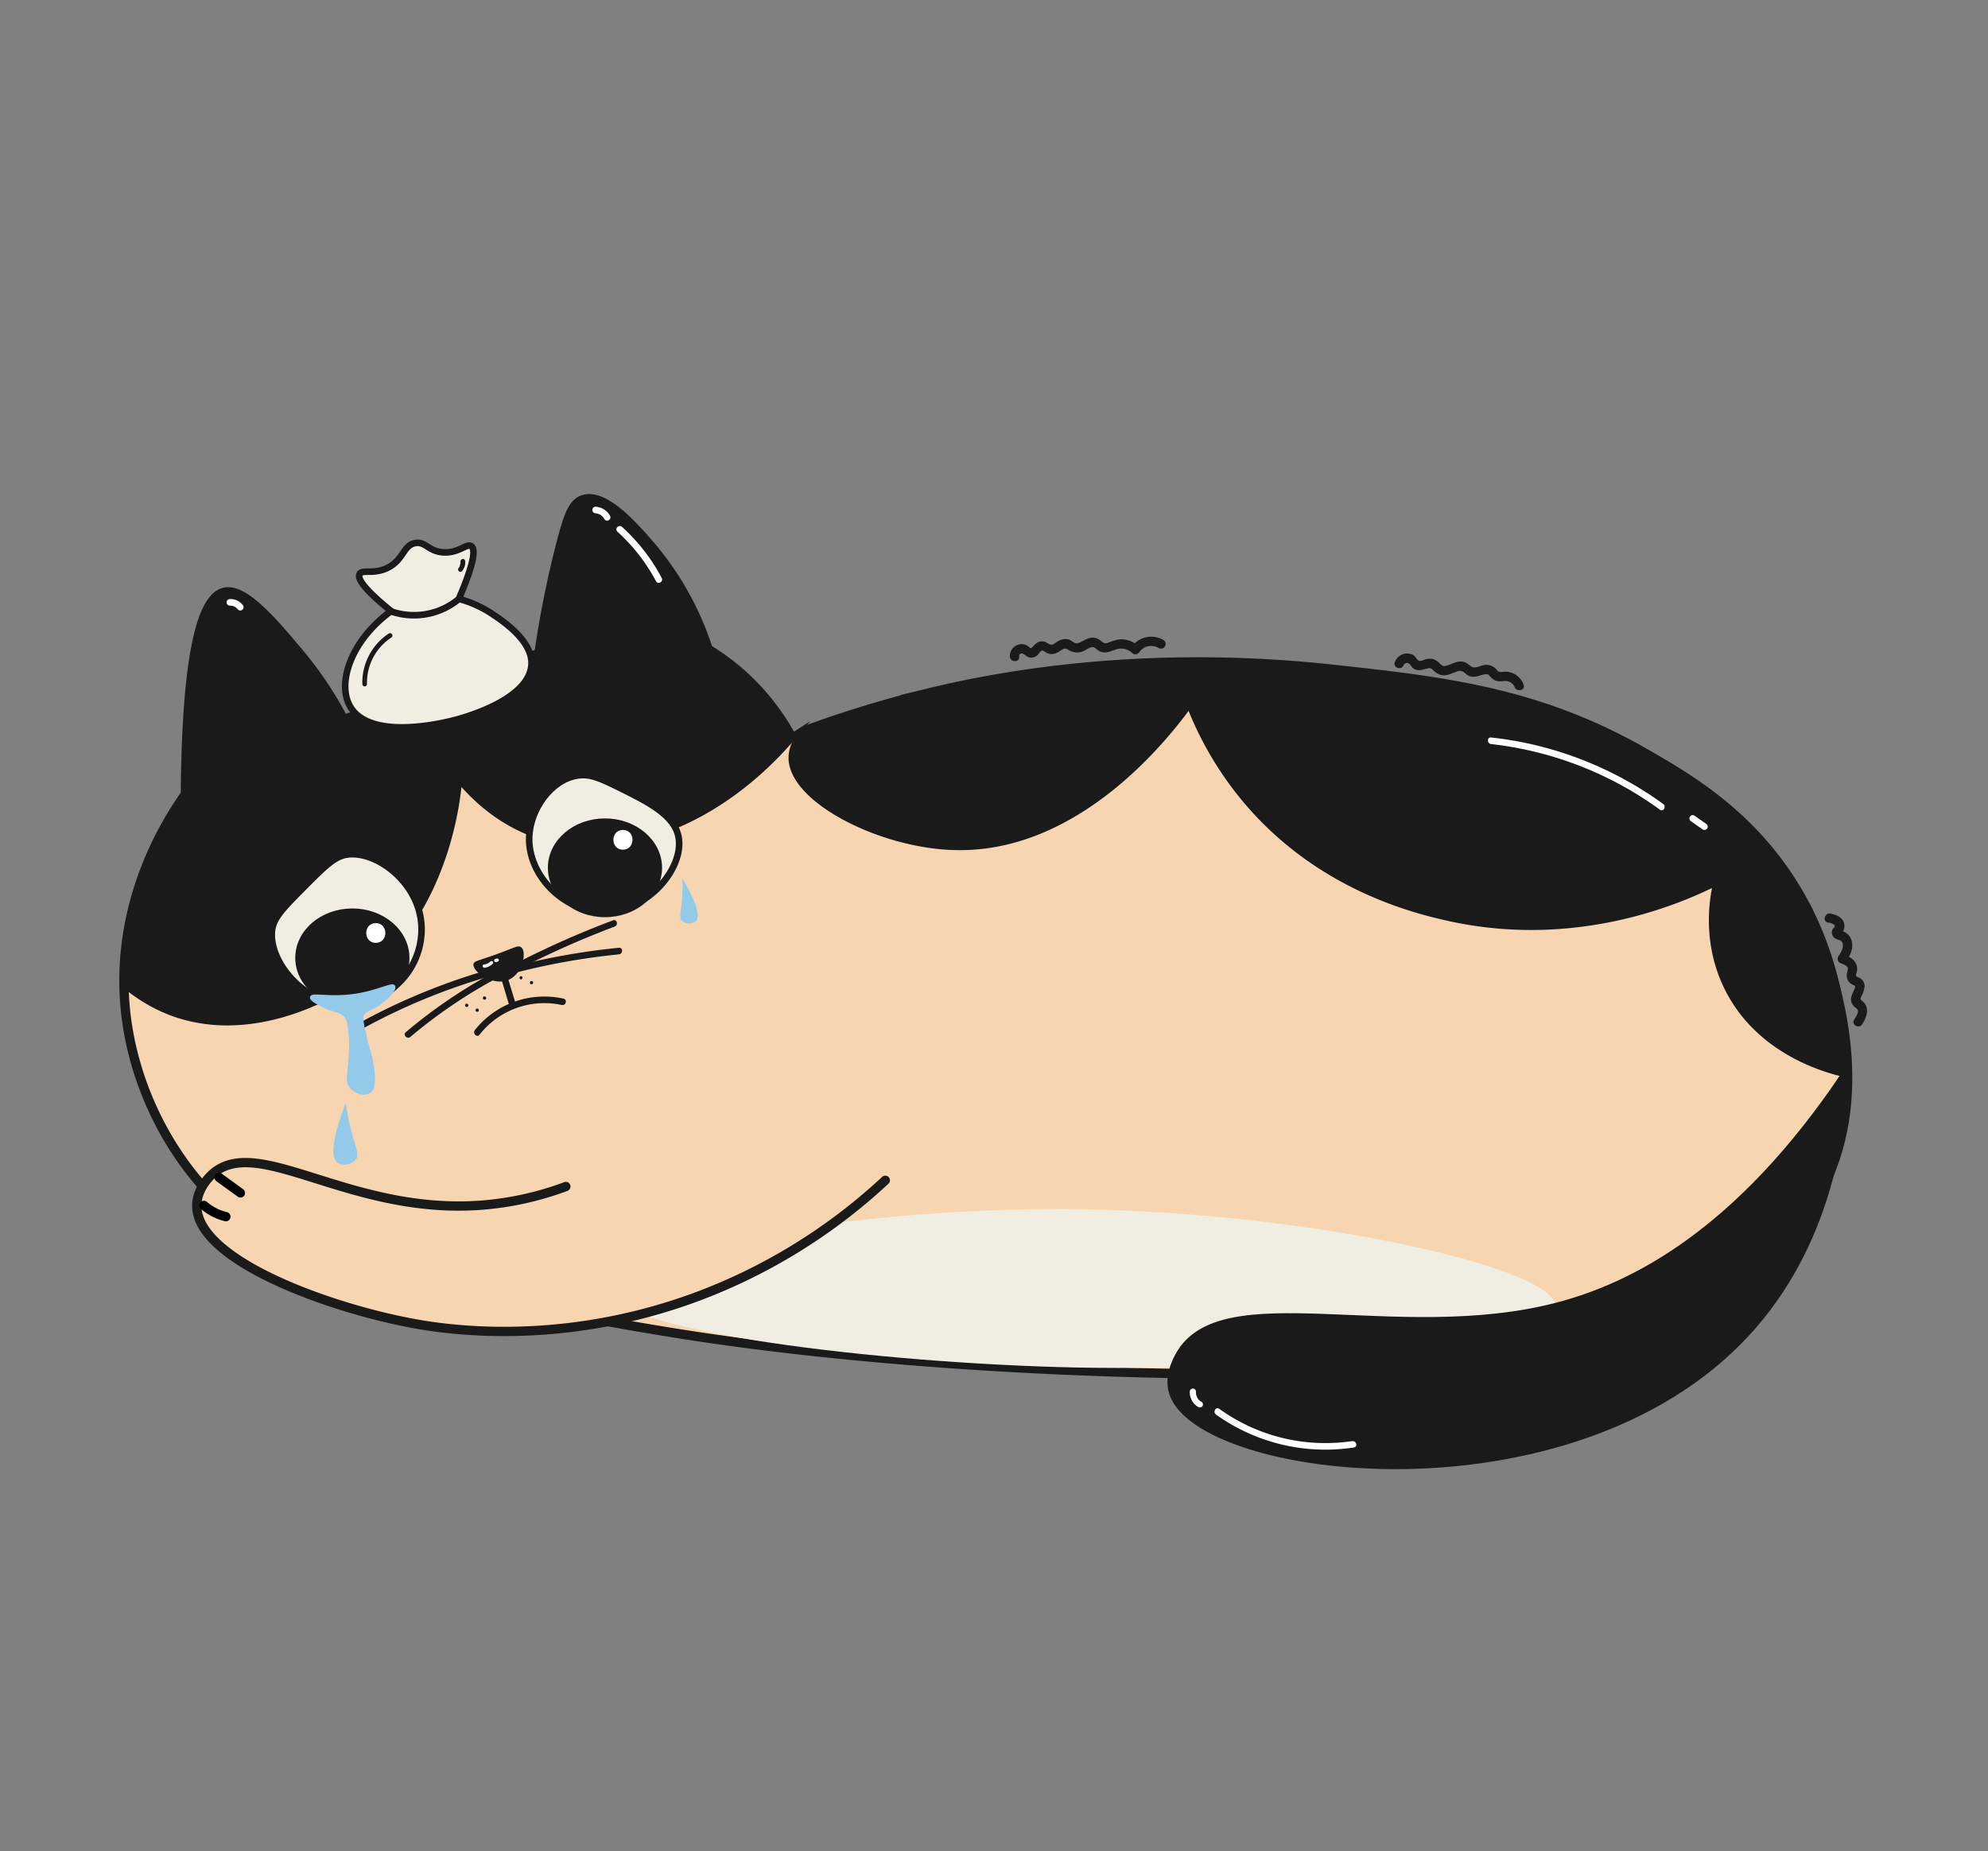 <svg id="圖層_1" data-name="圖層 1" xmlns="http://www.w3.org/2000/svg" viewBox="0 0 641 597"><rect x="0" y="0" width="641" height="597" fill="#808080" stroke="none"/><defs><style>.cls-1,.cls-8{fill:#f7d5b0;stroke-width:3px;}.cls-1,.cls-2,.cls-3,.cls-5,.cls-8{stroke:#1a1a1a;}.cls-1,.cls-10,.cls-2,.cls-3,.cls-5,.cls-9{stroke-miterlimit:10;}.cls-2,.cls-5,.cls-6{fill:#1a1a1a;}.cls-2,.cls-3{stroke-width:2.12px;}.cls-3,.cls-7{fill:#f0eee3;}.cls-4{fill:#fff;}.cls-5{stroke-width:0.71px;}.cls-8{stroke-linecap:round;stroke-linejoin:round;}.cls-10,.cls-9{fill:#93c9e9;stroke:#93c9e9;}.cls-10{stroke-width:0.74px;}</style></defs><path class="cls-1" d="M59.78,256.11c.39-50.49,6.47-63.9,12.75-65.16s15.54,9.61,24.08,19.83A117.72,117.72,0,0,1,110.78,232l63-21.25a325.2,325.2,0,0,1,7.09-35.41c2.37-9.14,3.81-13,7.08-14.17,6.73-2.4,16.18,8.38,21.25,14.17a97.37,97.37,0,0,1,19.12,34,74.51,74.51,0,0,1,26.91,28.33c5.81-1.7,14.93-4.28,26.19-7.07,33.63-8.33,65.64-16.05,104-15,18.48.51,32.09,2.88,44,5,24.42,4.36,69.39,12.71,116,43a269.33,269.33,0,0,1,37,29c4.53,9.57,25.32,55.78,3.57,93.81-7.55,13.21-18,21.51-28.57,28.19-33.09,20.94-73.49,29.57-168.32,28.47C296.4,442,235,432.6,220.56,430.34c-38.58-6.06-71-13.33-95.26-19.47a78.85,78.85,0,0,1-25.85-4.61c-32.66-11.81-54.73-45.36-58.79-78.62C36.22,291.25,54.3,263.82,59.78,256.11Z"/><path class="cls-2" d="M530,242.12c-34.39-19.56-65-22.9-100.31-26.74-63.56-6.93-111.55,3.08-130.69,7.74a366.08,366.08,0,0,0-39.68,12.09c-2.52,3.07-3.91,6-4,8.86-.47,13.38,28.09,28.34,52.42,29,40.41,1.15,69.32-37.07,75.78-46a109.24,109.24,0,0,0,18.42,31.16c23.45,27.74,54.06,35.17,64.45,37.54,42.24,9.63,76.57-6,87.11-11.33-1.17,5-3.6,18.34,2.84,32.58,9.63,21.32,31.46,27.72,38.77,29.31.18-12-1.21-35-14.69-58.35C565.9,262.93,545.33,250.88,530,242.12Z"/><path class="cls-2" d="M255.79,237.36c-.17.11-.35.23-.53.33a74.51,74.51,0,0,0-26.91-28.33,97.37,97.37,0,0,0-19.12-34c-5.07-5.79-14.52-16.57-21.25-14.17-3.27,1.17-4.71,5-7.08,14.17a325.2,325.2,0,0,0-7.09,35.41l-63,21.25a117.72,117.72,0,0,0-14.17-21.25C88.07,200.56,79,189.67,72.53,191s-12.36,14.67-12.75,65.16c-4.94,6.95-20.13,29.95-19.8,61.1a51.47,51.47,0,0,0,14.85,9c25.1,9.68,49.89-4.43,54.53-7.08,34.89-20,38.32-63.8,38.59-68,9.13,11,18.61,15.64,24.45,17.74C198.58,278.25,231.72,265.72,255.79,237.36Z"/><path class="cls-3" d="M135.92,299.67a24.08,24.08,0,0,1-24.08,24.08c-14.75,0-25.55-14.58-24.08-24.08.6-3.91,3.8-7.12,10.19-13.55,6.57-6.61,9.86-9.92,13.89-10.53C121.36,274.13,135.92,284.91,135.92,299.67Z"/><path class="cls-3" d="M218.79,269.92c1.86,9.77-9.63,24.09-24.08,24.08-13.18,0-24.51-11.93-24.08-24.08.31-8.92,7-18.36,15.32-19.8,4.41-.76,7.88,1,14,4C209.13,258.69,217.44,262.82,218.79,269.92Z"/><ellipse class="cls-2" cx="113.61" cy="308.88" rx="17.35" ry="14.87"/><ellipse class="cls-2" cx="195.06" cy="279.84" rx="17.35" ry="14.87"/><path class="cls-4" d="M121.17,304.05c4.1,0,4.11-6.37,0-6.37s-4.11,6.37,0,6.37Z"/><path class="cls-4" d="M200.86,274c4.1,0,4.1-6.37,0-6.37s-4.11,6.37,0,6.37Z"/><path class="cls-5" d="M153,311c.12-.78,1.24-.84,6.14-2.56,6.62-2.33,7.87-3.38,8.71-2.68,1.59,1.34.37,7.83-3.83,9.81C159.17,317.86,152.68,313,153,311Z"/><path class="cls-6" d="M167.69,312.31a293.19,293.19,0,0,1,30.51-13.52c1.27-.47.72-2.53-.56-2a297.64,297.64,0,0,0-31,13.72c-1.22.63-.15,2.46,1.07,1.84Z"/><path class="cls-6" d="M167.08,313.45a224.58,224.58,0,0,1,32.48-5.7c1.34-.13,1.36-2.26,0-2.12a227.17,227.17,0,0,0-33.05,5.77,1.06,1.06,0,0,0,.57,2.05Z"/><path class="cls-6" d="M156.56,313a204.2,204.2,0,0,0-40.38,16.69c-1.21.66-.13,2.49,1.07,1.84a201,201,0,0,1,39.88-16.48,1.06,1.06,0,0,0-.57-2.05Z"/><path class="cls-6" d="M158.21,314.1a164.61,164.61,0,0,0-27.39,18.77c-1,.88.47,2.38,1.51,1.5a161.35,161.35,0,0,1,26.95-18.43c1.2-.66.13-2.49-1.07-1.84Z"/><path class="cls-7" d="M156.25,312.1a4.85,4.85,0,0,0,2.61-1.28.53.53,0,0,0,0-.75.54.54,0,0,0-.75,0l-.25.22s-.08.06,0,0,0,0,0,0l-.12.09a3.66,3.66,0,0,1-.57.33l-.15.07h0l-.07,0-.31.11a4.89,4.89,0,0,1-.64.14.52.52,0,0,0-.32.24.54.54,0,0,0-.06.41.55.55,0,0,0,.66.37Z"/><path class="cls-7" d="M160,310.24l.45-.11a.4.4,0,0,0,.18-.1.38.38,0,0,0,.14-.14.39.39,0,0,0,.06-.2.38.38,0,0,0,0-.21l-.05-.13a.58.58,0,0,0-.19-.19l-.13-.05a.45.45,0,0,0-.28,0l-.45.11a.31.31,0,0,0-.18.09.5.5,0,0,0-.14.15.36.36,0,0,0-.06.2.38.38,0,0,0,0,.21l.05.13a.58.58,0,0,0,.19.19l.13.05a.45.45,0,0,0,.28,0Z"/><path class="cls-6" d="M161.59,315.53l2.63,8.75a1.06,1.06,0,0,0,2.05-.57L163.64,315a1.06,1.06,0,0,0-2,.57Z"/><path class="cls-4" d="M192.06,165.54l.33,0-.28,0a4.55,4.55,0,0,1,1,.25l-.07,0,.1,0,.22.11a3.35,3.35,0,0,1,.45.27l.09.07s.18.12,0,0,0,0,0,0l.11.09.35.35c.07.07.12.14.18.21s0-.07-.06-.09a.76.76,0,0,1,.08.11c.1.15.19.3.28.45a1.06,1.06,0,1,0,1.83-1.07,5.66,5.66,0,0,0-4.62-2.89,1.05,1.05,0,0,0-1.06,1.06,1.07,1.07,0,0,0,1.06,1.06Z"/><path class="cls-4" d="M199.07,171.45a58.36,58.36,0,0,1,12.46,16c.64,1.2,2.47.13,1.83-1.08a60.2,60.2,0,0,0-12.79-16.46c-1-.91-2.52.59-1.5,1.51Z"/><path class="cls-4" d="M74.19,195.33a4.34,4.34,0,0,1,.72,0l-.29,0a4.58,4.58,0,0,1,1,.29l-.25-.11a4.85,4.85,0,0,1,.88.52l-.22-.16a3.76,3.76,0,0,1,.69.69l-.17-.22,0,0a1.2,1.2,0,0,0,.64.49,1.08,1.08,0,0,0,.82-.11,1.11,1.11,0,0,0,.49-.63,1,1,0,0,0-.11-.82,5,5,0,0,0-4.27-2.09,1.08,1.08,0,0,0-1.06,1.06,1.07,1.07,0,0,0,1.06,1.06Z"/><path class="cls-4" d="M480.78,239.94a114,114,0,0,1,54.43,21.16c1.11.81,2.17-1,1.08-1.83A116.31,116.31,0,0,0,493.84,240a117.8,117.8,0,0,0-13.06-2.18c-1.35-.15-1.34,2,0,2.12Z"/><path class="cls-4" d="M545.26,264.86l3.77,2.63a1.06,1.06,0,0,0,1.45-.38,1.09,1.09,0,0,0-.38-1.46L546.33,263a1.06,1.06,0,0,0-1.07,1.84Z"/><path class="cls-6" d="M156.23,322.37a.53.53,0,0,0,0-1.06.53.53,0,0,0,0,1.06Z"/><path class="cls-6" d="M150.48,324.72a.53.53,0,0,0,0-1.06.53.53,0,0,0,0,1.06Z"/><path class="cls-6" d="M153.87,326.29a.53.53,0,0,0,0-1.06.53.53,0,0,0,0,1.06Z"/><path class="cls-6" d="M168,315.84a.54.54,0,0,0,0-1.07.54.54,0,0,0,0,1.07Z"/><path class="cls-6" d="M171.38,317.4a.53.53,0,0,0,0-1.06.53.53,0,0,0,0,1.06Z"/><path class="cls-7" d="M501.62,421.44C501,434.58,413.42,442.2,347.76,441,283.6,439.72,197.1,429.2,197,416.12c-.15-12.54,79.18-27.41,152.8-26.13S502.21,408.89,501.62,421.44Z"/><path class="cls-8" d="M285.45,380.62a182.83,182.83,0,0,1-62,38c-43.81,15.9-80.62,10-91,8-27.51-5.21-69.35-20.56-69-38,.11-5.5,4.39-9.45,5-10,14.72-13.19,44.23,13.34,87,10a99.49,99.49,0,0,0,27-6"/><path class="cls-6" d="M154.62,333.66a26.57,26.57,0,0,1,26.51-9.58c1.33.31,1.9-1.74.56-2.05a28.64,28.64,0,0,0-28.57,10.13c-.83,1.07.66,2.58,1.5,1.5Z"/><path class="cls-9" d="M100.45,321.62c-.24,1.09,5,3.28,5.5,3.5,3.11,1.3,3.83.9,5,2,1.49,1.43,1.7,3.48,2,7a42.4,42.4,0,0,1,0,6c-.37,7-1.14,8.35,0,10,1.34,1.95,4.39,3,6,2,2.1-1.26,1.46-5.79,1-9-.34-2.32-.68-2.7-2-8-1.56-6.24-1.45-7.17-1-8,1-1.87,2.67-1.39,6-4,2-1.54,4.49-4.16,4-5s-4.43,1.31-10.5,2.5C107.36,322.42,100.71,320.41,100.45,321.62Z"/><path class="cls-9" d="M111.27,357.62a73.13,73.13,0,0,0,2,9c1.1,3.81,2,5.64,1,7a4.1,4.1,0,0,1-5,1C107.62,373.49,107,369.57,111.27,357.62Z"/><path class="cls-10" d="M220.45,284.71a54.7,54.7,0,0,1-.32,6.8c-.32,2.91-.73,4.34.15,5.22a3.05,3.05,0,0,0,3.77.09C225.1,295.79,225.05,292.86,220.45,284.71Z"/><path class="cls-6" d="M116.8,218.58a3.06,3.06,0,0,0,.33,1.26,2.61,2.61,0,0,0,.36.53,2.19,2.19,0,0,0,.34.34.61.61,0,0,0,.24.15.59.59,0,0,0,.29.07.75.75,0,0,0,.75-.75.73.73,0,0,0-.22-.53,2.59,2.59,0,0,1-.37-.37l.12.15a2.87,2.87,0,0,1-.28-.48l.08.18a2.48,2.48,0,0,1-.15-.55l0,.2a1.23,1.23,0,0,1,0-.2.84.84,0,0,0-.22-.53.79.79,0,0,0-.53-.22.75.75,0,0,0-.75.75Z"/><path class="cls-3" d="M126.11,197.06c-9.37-7.59-10.84-10.63-10.16-11.94.83-1.6,4.46.23,9-2,5.29-2.58,5-7.35,9-8,3.32-.53,4.24,2.71,9,3,5,.31,7.5-3,9-2,1.26.86,1.34,4.53-4,17a36.25,36.25,0,0,1,10.7,4.82c3.55,2.35,13,8.7,12.72,16.19-.45,11.86-23.14,17.68-25.44,18.24-3.09.76-27,6.65-33.18-4.82C108.63,219.89,113.41,206.31,126.11,197.06Z"/><path class="cls-3" d="M126,197.12a22.61,22.61,0,0,0,22-4"/><path class="cls-6" d="M125.42,204.26a18.94,18.94,0,0,0-8.59,16.33.75.75,0,0,0,1.5,0,17.44,17.44,0,0,1,7.85-15c.81-.52.06-1.82-.76-1.29Z"/><path class="cls-6" d="M148.45,181a3.83,3.83,0,0,1,0,.83l0-.2a4,4,0,0,1-.09.48,2.16,2.16,0,0,1-.15.45s.06-.14,0,0a.41.41,0,0,1,0,.09c0,.08-.08.16-.12.24L148,183l-.08.11s-.12.16,0,0a.79.79,0,0,0-.22.53.77.77,0,0,0,.22.53.75.75,0,0,0,.53.22.73.73,0,0,0,.53-.22,4.77,4.77,0,0,0,.84-1.57A4.26,4.26,0,0,0,150,181a.81.81,0,0,0-.22-.53.79.79,0,0,0-.53-.22.76.76,0,0,0-.75.75Z"/><path class="cls-2" d="M595,346.12c-.85,19.41-5.65,55.61-32,84-56.79,61.18-176.49,46-185,19-1.68-5.3,1.15-10.44,2-12,13.55-25,70.42-2.62,122-16C526.25,414.82,560.5,397.72,595,346.12Z"/><path class="cls-4" d="M436,464.72a58.57,58.57,0,0,1-42.86-10.4c-1.11-.81-2.17,1-1.07,1.83a60.61,60.61,0,0,0,44.49,10.62c1.35-.21.78-2.26-.56-2Z"/><path class="cls-4" d="M383.62,448.81a5.48,5.48,0,0,0,2.9,5,1,1,0,0,0,1-1.7,4.46,4.46,0,0,1-.52-.31s-.18-.13-.05,0,0,0,0,0l-.23-.21a4,4,0,0,1-.39-.43c-.08-.09.12.18,0,0l-.08-.13c-.06-.08-.11-.17-.17-.26l-.13-.24-.06-.14c-.07-.13,0,0,0,0-.06-.19-.14-.38-.19-.58s-.05-.2-.07-.3a.5.5,0,0,0,0-.12c.07.27,0,.1,0,0a4.14,4.14,0,0,1,0-.61,1,1,0,0,0-1-1,1,1,0,0,0-1,1Z"/><path d="M64.72,389.8a18.7,18.7,0,0,0,7.79,4,1.5,1.5,0,0,0,.79-2.89,16.9,16.9,0,0,1-1.84-.55l-.45-.17-.23-.09c-.15-.06-.09,0,0,0a4.88,4.88,0,0,1-.93-.43,17.13,17.13,0,0,1-1.66-1c-.27-.17-.53-.36-.79-.55,0,0-.24-.18-.09-.06s-.06-.05-.08-.07l-.42-.35a1.53,1.53,0,0,0-2.12,0,1.51,1.51,0,0,0,0,2.12Z"/><path d="M69.89,381l6.92,5a1.5,1.5,0,0,0,2-.53,1.55,1.55,0,0,0-.54-2.06l-6.92-5.05a1.5,1.5,0,0,0-2.05.53,1.55,1.55,0,0,0,.54,2.06Z"/><path class="cls-6" d="M328.62,211.7a.8.8,0,0,1,1.14-.89c.91.36,1.38,1.15,2.46,1.25a3,3,0,0,0,2.3-.8c.36-.32,1-1.39,1.42-1.48s1.57.85,2.1,1a3.79,3.79,0,0,0,2.61-.22c.76-.33,1.38-.85,2.11-1.24s1.3,0,2.09.45a5,5,0,0,0,5.08-.11,7.71,7.71,0,0,1,2.16-1c.79-.1,1.3.6,1.9,1,2,1.43,3.79.46,5.86-.24a5.11,5.11,0,0,1,5.18,1.14,1.52,1.52,0,0,0,2.35-.31,4.67,4.67,0,0,1,6.2-1.29,1.5,1.5,0,0,0,1.52-2.59,7.73,7.73,0,0,0-10.31,2.37l2.36-.31a8.19,8.19,0,0,0-4.47-2.19c-2-.29-3.52.33-5.35,1a1.83,1.83,0,0,1-2.18-.45,4.83,4.83,0,0,0-2.08-1.08c-1.59-.33-3,.5-4.37,1.21a3.26,3.26,0,0,1-1.61.54c-.82-.08-1.57-.89-2.34-1.17-1.59-.57-3,.07-4.3.93-.48.31-1,.78-1.61.66-.8-.16-1.47-.87-2.3-1-1.65-.34-2.67.7-3.67,1.81-.63.7-.74.13-1.46-.35a3.47,3.47,0,0,0-2.6-.57,3.84,3.84,0,0,0-3.19,4c.16,1.9,3.16,1.92,3,0Z"/><path class="cls-6" d="M452.59,214.46a1.16,1.16,0,0,1,1.33-.65c.73.19,1.15,1.25,1.75,1.69,1.61,1.16,3.14.38,4.85,0,1-.2,1.34.41,2,1a4.65,4.65,0,0,0,2.34,1.22c1.73.28,3.22-.59,4.8-1.12a2.2,2.2,0,0,1,1.92-.08c.88.49,1.43,1.29,2.46,1.57,1.76.49,3.25-.44,4.95-.67.88-.13,1.07.27,1.63.89a3.88,3.88,0,0,0,2.61,1.38c1.06.1,2.12-.28,3.14.07a3.27,3.27,0,0,1,2,1.82c.72,1.77,3.62,1,2.9-.8a6.46,6.46,0,0,0-3.38-3.64,6.22,6.22,0,0,0-2.51-.54c-1,0-1.89.4-2.62-.41a4.32,4.32,0,0,0-4.25-1.72c-1.23.2-2.9,1.23-4.06.5a13.28,13.28,0,0,0-2-1.37,4.45,4.45,0,0,0-2.37-.2c-1.43.24-2.68,1.13-4.11,1.35-.76.12-1.14-.22-1.66-.73a5.48,5.48,0,0,0-2.18-1.47,4.67,4.67,0,0,0-2.23,0c-.61.13-1.67.73-2.3.56s-1.16-1.36-1.74-1.75a4,4,0,0,0-2.22-.62,4.21,4.21,0,0,0-3.93,2.87c-.62,1.83,2.28,2.62,2.9.8Z"/><path class="cls-6" d="M589.39,297.52a4,4,0,0,1,2,.68c.54.55,0,.78-.37,1.29a2.26,2.26,0,0,0,.73,3.14c1,.57,2.07.4,2.39,1.68.37,1.47-.7,3-1.42,4.15a1.51,1.51,0,0,0,.89,2.2c.71.27,2,.71,2.2,1.57a4.25,4.25,0,0,1-.28,1.47,4.12,4.12,0,0,0,0,1.64,3.26,3.26,0,0,0,1.84,2.21c.78.4,1,.31.65,1.17-.6,1.55-1.69,3.07-.92,4.79a3.54,3.54,0,0,0,.9,1.2c.35.3.83.51,1,1,.29,1-.65,2.31-1.15,3.07-1,1.63,1.55,3.13,2.59,1.52,1.4-2.17,2.52-5.24.27-7.27-.86-.77-1-.72-.51-1.83a8.58,8.58,0,0,0,1-3,3.06,3.06,0,0,0-1.28-2.68c-.36-.27-1.14-.44-1.4-.77s.16-1.13.22-1.51c.54-3-1.81-4.56-4.29-5.49l.9,2.2c1.06-1.73,2.11-3.62,1.85-5.73a4.58,4.58,0,0,0-2.87-3.87c-.18-.07-.85-.37-1-.3,0,1,.19,1.26.53.72l.44-.57a3.2,3.2,0,0,0,.29-2.46c-.56-2-2.52-2.77-4.38-3.13s-2.69,2.52-.8,2.89Z"/></svg>
